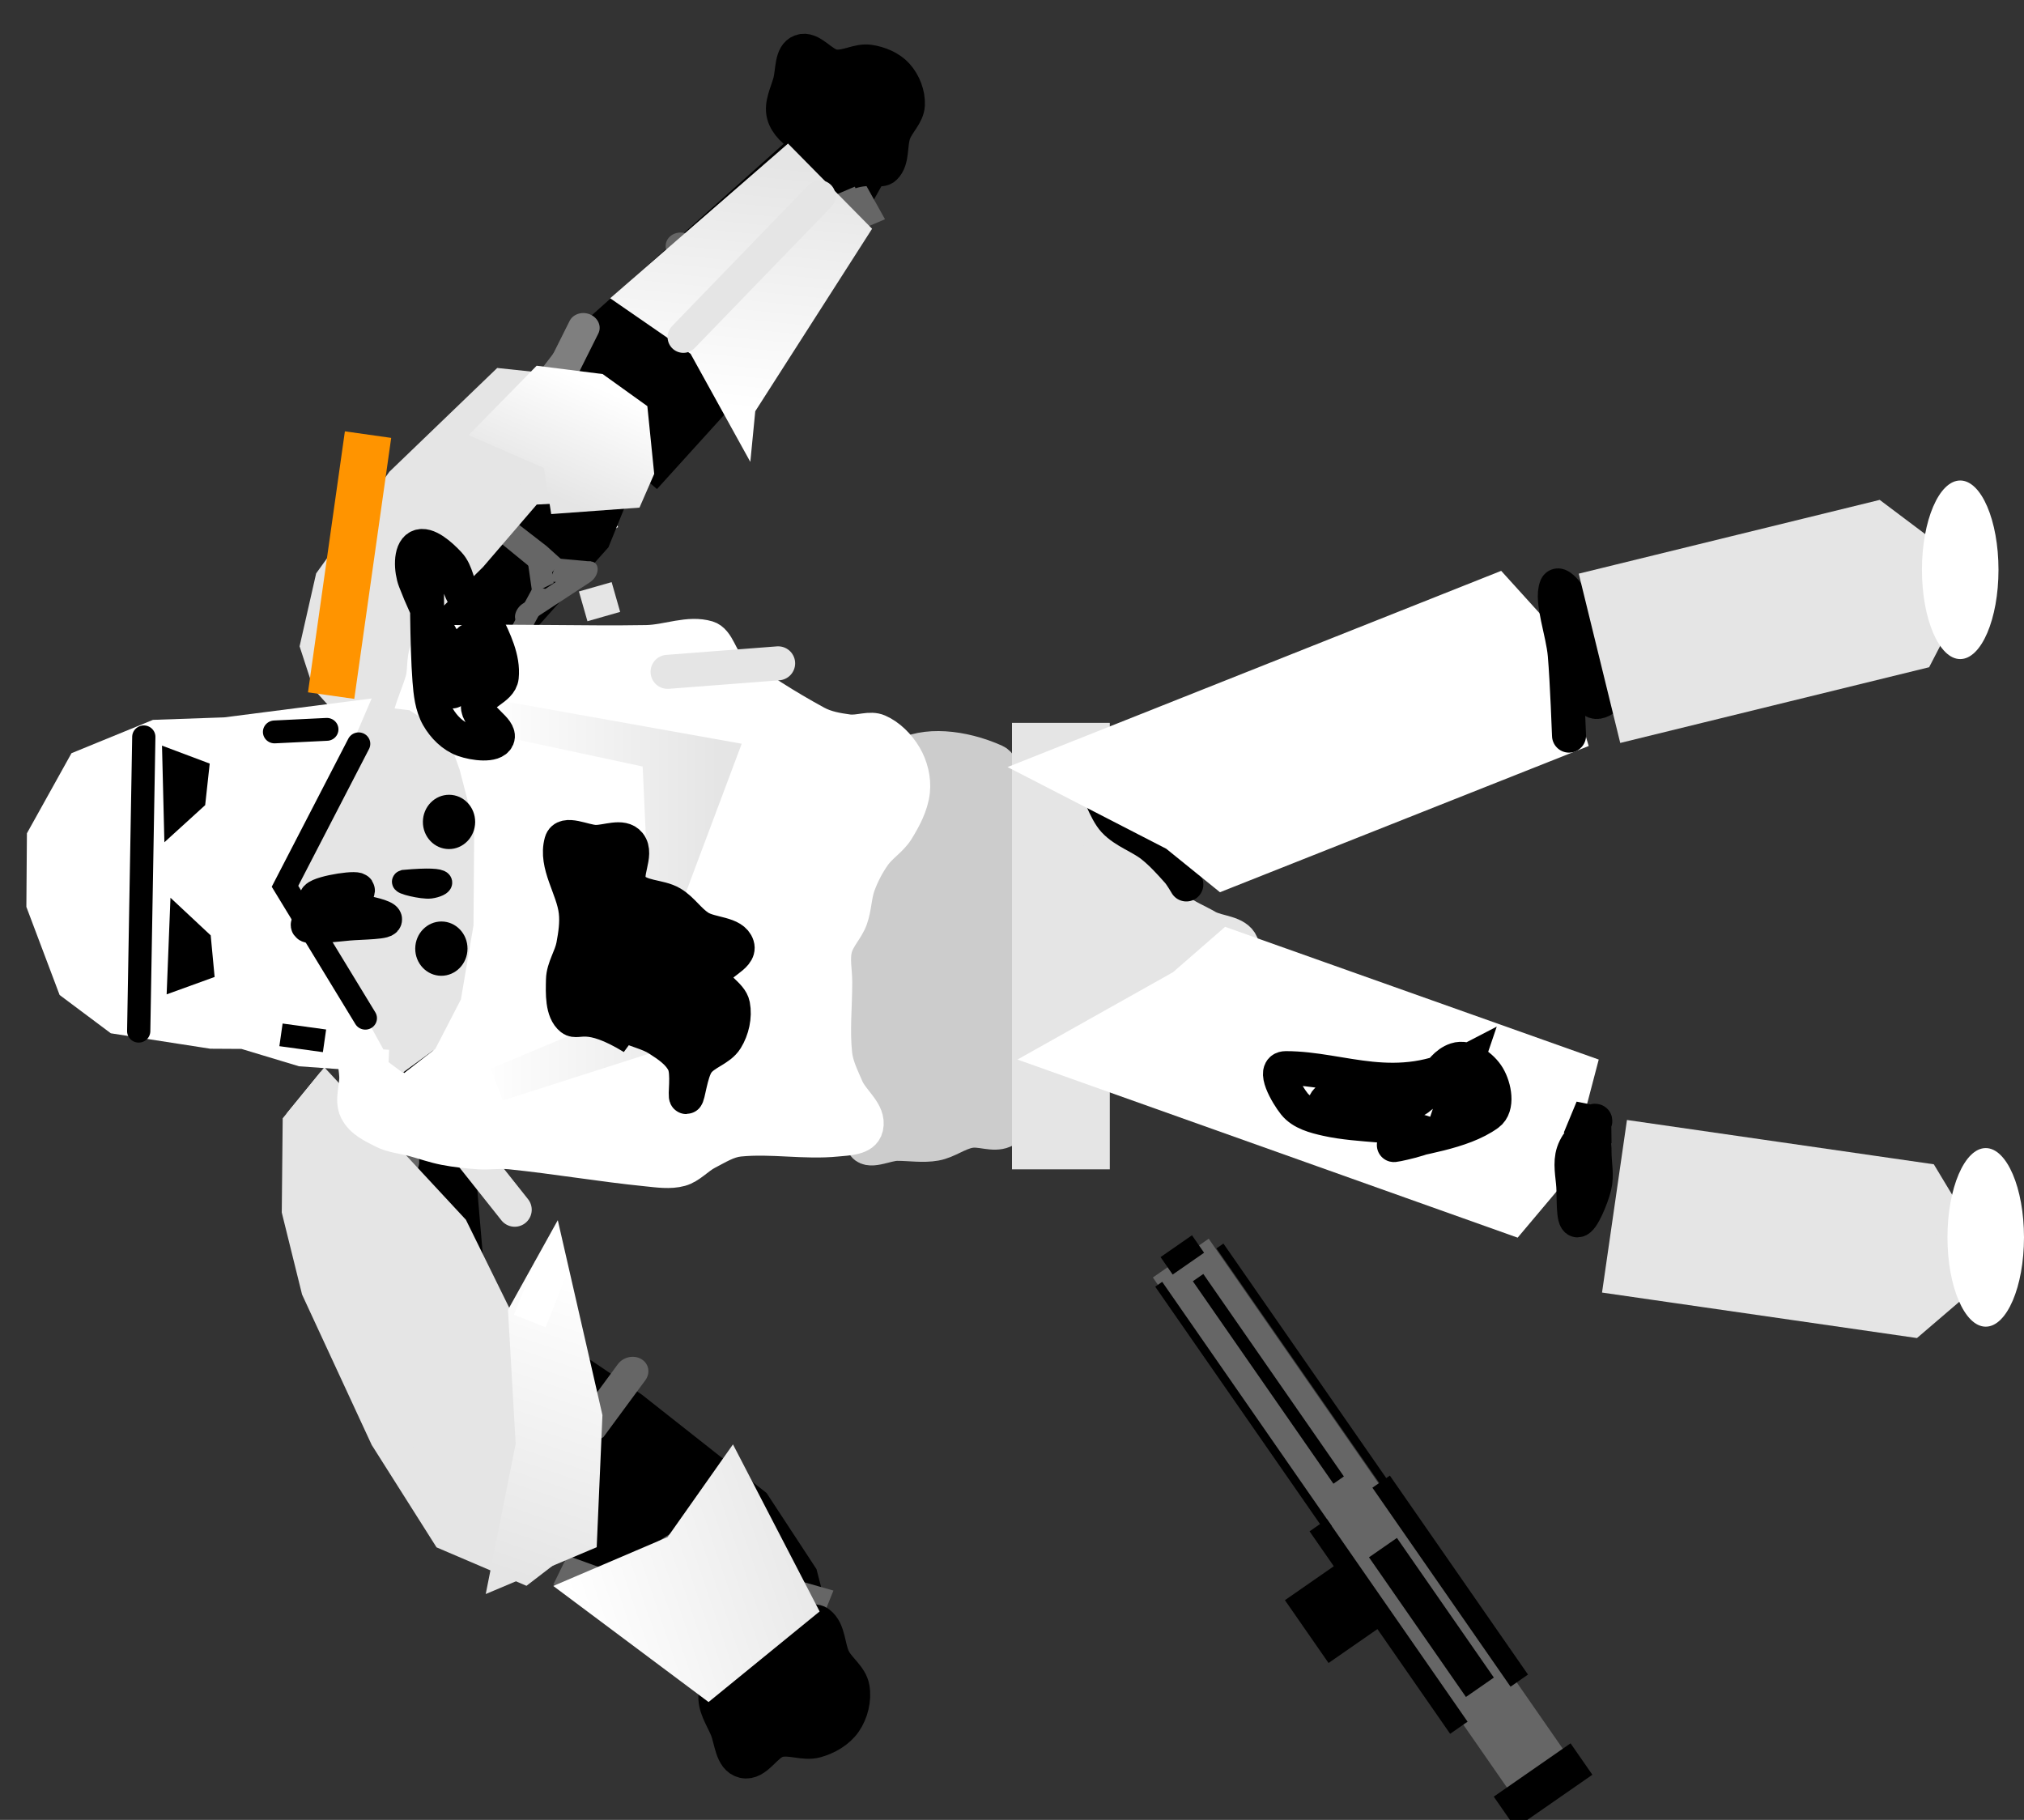 <svg version="1.1" width="119" height="107" viewBox="-1 1 119 107" xmlns="http://www.w3.org/2000/svg" xmlns:xlink="http://www.w3.org/1999/xlink">
  <rect x="-1" y="1" width="119" height="107" fill="#333333" stroke="none"/>
  <defs>
    <linearGradient id="grad_1" y2="1">
      <stop offset="0" stop-color="#E5E5E5" stop-opacity="1"/>
      <stop offset="1" stop-color="#FFFFFF" stop-opacity="1"/>
    </linearGradient>
    <linearGradient id="grad_2" y2="1">
      <stop offset="0" stop-color="#E5E5E5" stop-opacity="1"/>
      <stop offset="1" stop-color="#FFFFFF" stop-opacity="1"/>
    </linearGradient>
    <linearGradient id="grad_3" x2="1">
      <stop offset="0" stop-color="#FFFFFF" stop-opacity="1"/>
      <stop offset="1" stop-color="#E5E5E5" stop-opacity="1"/>
    </linearGradient>
    <linearGradient id="grad_4" x2="1">
      <stop offset="0" stop-color="#FFFFFF" stop-opacity="1"/>
      <stop offset="1" stop-color="#E5E5E5" stop-opacity="1"/>
    </linearGradient>
    <linearGradient id="grad_5" y2="1">
      <stop offset="0" stop-color="#FFFFFF" stop-opacity="1"/>
      <stop offset="1" stop-color="#E5E5E5" stop-opacity="1"/>
    </linearGradient>
    <linearGradient id="grad_6" y2="1">
      <stop offset="0" stop-color="#FFFFFF" stop-opacity="1"/>
      <stop offset="1" stop-color="#E5E5E5" stop-opacity="1"/>
    </linearGradient>
    <linearGradient id="grad_7" x2="1">
      <stop offset="0" stop-color="#E5E5E5" stop-opacity="1"/>
      <stop offset="1" stop-color="#FFFFFF" stop-opacity="1"/>
    </linearGradient>
    <linearGradient id="grad_8" x2="1">
      <stop offset="0" stop-color="#E5E5E5" stop-opacity="1"/>
      <stop offset="1" stop-color="#FFFFFF" stop-opacity="1"/>
    </linearGradient>
    <linearGradient id="grad_9" x2="1">
      <stop offset="0" stop-color="#FFFFFF" stop-opacity="1"/>
      <stop offset="1" stop-color="#E5E5E5" stop-opacity="1"/>
    </linearGradient>
    <linearGradient id="grad_10" x2="1">
      <stop offset="0" stop-color="#FFFFFF" stop-opacity="1"/>
      <stop offset="1" stop-color="#E5E5E5" stop-opacity="1"/>
    </linearGradient>
  </defs>
  <!-- Exported by Scratch - http://scratch.mit.edu/ -->
  <g id="ID0.19291222700849175">
    <g id="ID0.14247039007022977">
      <path id="ID0.37114523351192474" fill="none" stroke="#7F7F7F" stroke-width="2" stroke-linecap="round" d="M 258.750 221.750 Z " transform="matrix(0.292, 0.847, -0.945, 0.326, 161.45, -202.75)"/>
      <path id="ID0.03274270240217447" fill="#000000" stroke="#000000" stroke-width="2" stroke-linecap="round" d="M 257.050 221 L 276.500 212.250 L 276.250 210.750 L 274.250 206 L 270.750 205.750 L 265.250 207 L 256.650 211.950 L 251.750 215.250 L 257.050 221 Z " transform="matrix(0.292, 0.847, -0.945, 0.326, 161.45, -202.75)"/>
      <path id="ID0.03397843614220619" fill="none" stroke="#666666" stroke-width="2" stroke-linecap="round" d="M 254.500 211.250 L 257 214.500 L 258 218.500 " transform="matrix(0.292, 0.847, -0.945, 0.326, 161.45, -202.75)"/>
      <path id="ID0.07423052238300443" fill="none" stroke="#666666" stroke-width="2" stroke-linecap="round" d="M 265.250 219 L 267.500 216.500 Z " transform="matrix(0.292, 0.847, -0.945, 0.326, 161.45, -202.75)"/>
      <path id="ID0.12485550902783871" fill="none" stroke="#666666" stroke-width="2" stroke-linecap="round" d="M 267.500 216.500 L 265.750 209.750 " transform="matrix(0.292, 0.847, -0.945, 0.326, 161.45, -202.75)"/>
      <path id="ID0.6831944277510047" fill="none" stroke="#666666" stroke-width="2" stroke-linecap="round" d="M 271.750 205 L 274 206.750 Z " transform="matrix(0.292, 0.847, -0.945, 0.326, 161.45, -202.75)"/>
      <path id="ID0.10246130172163248" fill="none" stroke="#666666" stroke-width="2" stroke-linecap="round" d="M 274 206.750 L 275.750 211 " transform="matrix(0.292, 0.847, -0.945, 0.326, 161.45, -202.75)"/>
    </g>
    <path id="ID0.1270430744625628" fill="#000000" stroke="#000000" stroke-width="2" stroke-linecap="round" d="M 241.250 181 C 240.868 179.724 240.166 179.463 240.250 179 C 240.387 178.245 241.304 177.875 241.750 177.250 C 242.140 176.704 242.213 175.903 242.750 175.500 C 243.299 175.088 244.070 174.909 244.750 175 C 245.415 175.089 246.046 175.505 246.500 176 C 247.003 176.549 246.995 177.453 247.500 178 C 248.033 178.577 249.310 178.488 249.500 179.250 C 249.674 179.945 248.713 180.453 248.250 181 C 247.794 181.539 247.415 182.262 246.750 182.500 C 246.118 182.726 245.361 182.528 244.750 182.250 C 243.489 181.677 242.373 180.811 241.250 180 Z " transform="matrix(-0.455, 0.891, -0.891, -0.455, 315.95, -36.2)"/>
    <path id="ID0.3276327238418162" fill="url(#grad_1)" stroke="url(#grad_2)" stroke-width="2" stroke-linecap="round" d="M 235.500 192.750 L 240 196.500 L 241.500 187.750 L 235.250 185 L 230.250 192 L 235.500 192.750 Z " transform="matrix(-0.455, 0.891, -0.891, -0.455, 317.8, -29.95)"/>
  </g>
  <path id="ID0.6808496844023466" fill="#CCCCCC" stroke="#CCCCCC" stroke-width="2" stroke-linecap="round" d="M 253.250 171.750 C 254.606 170.925 256.824 171.144 258.750 172 C 259.377 172.279 259.137 173.323 259.250 174 C 259.388 174.825 259.456 175.665 259.500 176.500 C 259.539 177.248 259.452 178.002 259.500 178.750 C 259.618 180.585 259.757 182.427 260 184.250 C 260.091 184.930 260.415 185.569 260.500 186.250 C 260.583 186.911 260.500 187.584 260.500 188.250 C 260.500 188.916 260.458 189.585 260.500 190.250 C 260.542 190.920 260.976 191.618 260.750 192.250 C 260.512 192.915 259.899 193.472 259.250 193.750 C 258.638 194.012 257.905 193.627 257.250 193.750 C 256.551 193.881 255.950 194.376 255.250 194.500 C 254.512 194.630 253.749 194.500 253 194.500 C 252.334 194.500 251.262 195.112 251 194.500 C 250.311 192.891 250.866 190.996 250.750 189.250 C 250.700 188.498 250.725 187.720 250.500 187 C 250.300 186.359 249.749 185.873 249.500 185.250 C 249.245 184.613 249.080 183.932 249 183.250 C 248.912 182.506 248.877 181.739 249 181 C 249.130 180.221 249.587 179.523 249.750 178.750 C 249.922 177.931 249.912 177.082 250 176.250 C 250.079 175.500 249.948 174.691 250.250 174 C 250.558 173.297 251.289 172.864 251.750 172.250 C 252.041 171.862 251.973 171.019 252.500 171 Z " transform="matrix(1, 0, 0, 1, -201.25, -126.25)"/>
  <g id="ID0.9293869719840586">
    <g id="ID0.14247039007022977">
      <path id="ID0.37114523351192474" fill="none" stroke="#7F7F7F" stroke-width="2" stroke-linecap="round" d="M 255.250 223.250 L 258.750 221.750 Z " transform="matrix(0.17, -0.812, -0.907, -0.19, 189.95, 273.85)"/>
      <path id="ID0.03274270240217447" fill="#000000" stroke="#000000" stroke-width="2" stroke-linecap="round" d="M 258.750 221.750 L 275.950 210.400 L 275.450 210.100 L 274.250 206 L 271.050 206.900 L 266.150 208.150 L 256.900 212.550 L 251.750 215.250 L 256.250 222.500 Z " transform="matrix(0.17, -0.812, -0.907, -0.19, 189.95, 273.85)"/>
      <path id="ID0.47358463890850544" fill="none" stroke="#7F7F7F" stroke-width="2" stroke-linecap="round" d="M 256.250 222.500 L 260.500 221.500 " transform="matrix(0.17, -0.812, -0.907, -0.19, 189.95, 273.85)"/>
      <path id="ID0.07423052238300443" fill="none" stroke="#666666" stroke-width="2" stroke-linecap="round" d="M 267.500 216.500 Z " transform="matrix(0.17, -0.812, -0.907, -0.19, 189.95, 273.85)"/>
      <path id="ID0.12485550902783871" fill="none" stroke="#666666" stroke-width="2" stroke-linecap="round" d="M 267.500 216.500 L 265.750 209.750 " transform="matrix(0.17, -0.812, -0.907, -0.19, 189.95, 273.85)"/>
      <path id="ID0.6831944277510047" fill="none" stroke="#666666" stroke-width="2" stroke-linecap="round" d="M 271.750 205 L 274 206.750 Z " transform="matrix(0.17, -0.812, -0.907, -0.19, 189.95, 273.85)"/>
    </g>
    <path id="ID0.1270430744625628" fill="#000000" stroke="#000000" stroke-width="2" stroke-linecap="round" d="M 241.250 181 C 240.868 179.724 240.166 179.463 240.250 179 C 240.387 178.245 241.304 177.875 241.750 177.250 C 242.140 176.704 242.213 175.903 242.750 175.500 C 243.299 175.088 244.070 174.909 244.750 175 C 245.415 175.089 246.046 175.505 246.500 176 C 247.003 176.549 246.995 177.453 247.500 178 C 248.033 178.577 249.310 178.488 249.500 179.250 C 249.674 179.945 248.713 180.453 248.250 181 C 247.794 181.539 247.415 182.262 246.750 182.500 C 246.118 182.726 245.361 182.528 244.750 182.250 C 243.489 181.677 242.373 180.811 241.250 180 Z " transform="matrix(-0.522, -0.766, -0.766, 0.522, 313.6, 101.5)"/>
    <path id="ID0.5488511263392866" fill="none" stroke="#FFFFFF" stroke-width="2" stroke-linecap="round" d="M 230 164.750 L 233 162.500 Z " transform="matrix(0.09, -0.922, 0.922, 0.09, -138.05, 229.7)"/>
    <path id="ID0.7757535208947957" fill="url(#grad_3)" stroke="url(#grad_4)" stroke-width="2" stroke-linecap="round" d="M 239 172.500 L 250.750 178.500 L 254.500 174 L 245.250 165.250 L 242.750 169.750 L 238.750 172.500 Z " transform="matrix(0.09, -0.922, 0.922, 0.09, -138.05, 229.7)"/>
    <path id="ID0.7121986239217222" fill="none" stroke="#E5E5E5" stroke-width="2" stroke-linecap="round" d="M 252.750 176.250 L 243 168.500 " transform="matrix(0.09, -0.922, 0.922, 0.09, -138.05, 229.7)"/>
  </g>
  <g id="ID0.6674290727823973">
    <g id="ID0.27842102153226733">
      <path id="ID0.9092812556773424" fill="none" stroke="#7F7F7F" stroke-width="2" stroke-linecap="round" d="M 210 201.750 L 211.500 205 Z " transform="matrix(0.757, 0.355, -0.094, 0.89, -123.15, -182.5)"/>
      <path id="ID0.07252327119931579" fill="#000000" stroke="#000000" stroke-width="2" stroke-linecap="round" d="M 209.750 198.500 L 211 204.250 L 214 208.500 L 217.250 211.750 L 219.750 214.500 L 223.750 218 L 227 217.500 L 230.500 216.250 L 233.250 213.750 L 233.500 210.500 L 232.250 205.750 L 223.350 202.850 L 221.750 196 L 216.750 195.250 L 213.500 195.250 L 210.750 196.500 L 209.750 198.500 Z " transform="matrix(0.757, 0.355, -0.094, 0.89, -123.15, -182.5)"/>
      <path id="ID0.9874879629351199" fill="none" stroke="#666666" stroke-width="2" stroke-linecap="round" d="M 220 215.250 L 224.750 214.500 L 231 211.500 " transform="matrix(0.757, 0.355, -0.094, 0.89, -123.15, -182.5)"/>
      <path id="ID0.7177255218848586" fill="none" stroke="#666666" stroke-width="2" stroke-linecap="round" d="M 227.500 202.500 Z " transform="matrix(0.757, 0.355, -0.094, 0.89, -123.15, -182.5)"/>
      <path id="ID0.7820489848963916" fill="none" stroke="#666666" stroke-width="2" stroke-linecap="round" d="M 227.500 202.500 L 226.500 205.500 Z " transform="matrix(0.757, 0.355, -0.094, 0.89, -123.15, -182.5)"/>
      <path id="ID0.07331947470083833" fill="none" stroke="#666666" stroke-width="2" stroke-linecap="round" d="M 226.500 205.500 L 223.250 208 L 228.250 204 Z " transform="matrix(0.757, 0.355, -0.094, 0.89, -123.15, -182.5)"/>
      <path id="ID0.5798701946623623" fill="none" stroke="#666666" stroke-width="2" stroke-linecap="round" d="M 228.250 204 L 231.500 203.250 Z " transform="matrix(0.757, 0.355, -0.094, 0.89, -123.15, -182.5)"/>
      <path id="ID0.25665075331926346" fill="none" stroke="#666666" stroke-width="2" stroke-linecap="round" d="M 210.750 202 L 212.500 199.250 Z " transform="matrix(0.757, 0.355, -0.094, 0.89, -123.15, -182.5)"/>
      <path id="ID0.17844787426292896" fill="none" stroke="#666666" stroke-width="2" stroke-linecap="round" d="M 212.500 199.250 L 217.250 196 " transform="matrix(0.757, 0.355, -0.094, 0.89, -123.15, -182.5)"/>
    </g>
    <path id="ID0.4685869007371366" fill="none" stroke="#E5E5E5" stroke-width="2" stroke-linecap="round" d="M 215.250 195 L 222.250 194.250 " transform="matrix(0.535, 0.845, -0.845, 0.535, 74.5, -219.6)"/>
    <path id="ID0.5411469885148108" fill="none" stroke="#E5E5E5" stroke-width="2" stroke-linecap="round" d="M 210.250 199.250 L 211.250 202.250 Z " transform="matrix(0.535, 0.845, -0.845, 0.535, 74.5, -219.6)"/>
    <path id="ID0.08395055122673512" fill="#E5E5E5" stroke="#E5E5E5" stroke-width="2" stroke-linecap="round" d="M 211.250 202.250 L 215.500 205 L 220 206.500 L 229.500 207.750 L 236.250 207.750 L 240.250 205 L 240 202.250 L 234.500 197.750 L 227.750 195.250 L 228.250 198.750 L 221.250 198 L 210.500 200 Z " transform="matrix(0.535, 0.845, -0.845, 0.535, 74.5, -219.6)"/>
    <path id="ID0.2003131634555757" fill="url(#grad_5)" stroke="url(#grad_6)" stroke-width="2" stroke-linecap="round" d="M 227.750 197 L 234.500 200.750 L 239.750 205.750 L 240.500 201.250 L 234.750 197.250 L 226.250 194.250 Z " transform="matrix(0.535, 0.845, -0.845, 0.535, 74.5, -219.6)"/>
    <path id="ID0.8104176558554173" fill="none" stroke="#FFFFFF" stroke-width="2" stroke-linecap="round" d="M 226.250 194.250 L 228.250 197 Z " transform="matrix(0.535, 0.845, -0.845, 0.535, 74.5, -219.6)"/>
  </g>
  <g id="ID0.7123596165329218">
    <g id="ID0.27842102153226733">
      <path id="ID0.9092812556773424" fill="none" stroke="#7F7F7F" stroke-width="2" stroke-linecap="round" d="M 210 201.750 L 211.500 205 Z " transform="matrix(0.623, -0.1, 0.117, -0.666, -134.5, 193.2)"/>
      <path id="ID0.07252327119931579" fill="#000000" stroke="#000000" stroke-width="2" stroke-linecap="round" d="M 209.750 198.500 L 211 204.250 L 214 208.500 L 217.250 211.750 L 219.750 214.500 L 223.750 218 L 227 217.500 L 230.500 216.250 L 233.250 213.750 L 233.500 210.500 L 232.250 205.750 L 226 198.750 L 221.750 196 L 216.750 195.250 L 213.500 195.250 L 210.750 196.500 L 209.750 198.500 Z " transform="matrix(0.623, -0.1, 0.117, -0.666, -134.5, 193.2)"/>
      <path id="ID0.9874879629351199" fill="none" stroke="#666666" stroke-width="2" stroke-linecap="round" d="M 220 215.250 L 224.750 214.500 L 231 211.500 " transform="matrix(0.623, -0.1, 0.117, -0.666, -134.5, 193.2)"/>
      <path id="ID0.7177255218848586" fill="none" stroke="#666666" stroke-width="2" stroke-linecap="round" d="M 226 199 L 227.500 202.500 Z " transform="matrix(0.623, -0.1, 0.117, -0.666, -134.5, 193.2)"/>
      <path id="ID0.7820489848963916" fill="none" stroke="#666666" stroke-width="2" stroke-linecap="round" d="M 227.500 202.500 L 226.500 205.500 Z " transform="matrix(0.623, -0.1, 0.117, -0.666, -134.5, 193.2)"/>
      <path id="ID0.07331947470083833" fill="none" stroke="#666666" stroke-width="2" stroke-linecap="round" d="M 226.500 205.500 L 223.250 208 L 228.250 204 Z " transform="matrix(0.623, -0.1, 0.117, -0.666, -134.5, 193.2)"/>
      <path id="ID0.5798701946623623" fill="none" stroke="#666666" stroke-width="2" stroke-linecap="round" d="M 228.250 204 L 231.500 203.250 Z " transform="matrix(0.623, -0.1, 0.117, -0.666, -134.5, 193.2)"/>
      <path id="ID0.7602546201087534" fill="none" stroke="#666666" stroke-width="2" stroke-linecap="round" d="M 231.500 203.250 L 226.250 200.500 " transform="matrix(0.623, -0.1, 0.117, -0.666, -134.5, 193.2)"/>
      <path id="ID0.25665075331926346" fill="none" stroke="#666666" stroke-width="2" stroke-linecap="round" d="M 210.750 202 L 212.500 199.250 Z " transform="matrix(0.623, -0.1, 0.117, -0.666, -134.5, 193.2)"/>
      <path id="ID0.17844787426292896" fill="none" stroke="#666666" stroke-width="2" stroke-linecap="round" d="M 212.500 199.250 L 217.250 196 " transform="matrix(0.623, -0.1, 0.117, -0.666, -134.5, 193.2)"/>
    </g>
    <path id="ID0.7185955042950809" fill="#E5E5E5" stroke="#E5E5E5" stroke-width="2" stroke-linecap="round" d="M 209.500 163 L 213.250 161.250 L 219.500 160.500 L 224.500 162.500 L 231 164.500 L 233 168.500 L 235 168.500 L 238.500 166.500 L 239.500 163.750 L 238 159 L 227.750 154.750 L 218.500 152.750 L 213.250 153.750 L 211 155.750 L 208.750 160.750 Z " transform="matrix(0.302, -0.692, 0.692, 0.302, -153.4, 140.1)"/>
    <path id="ID0.07787397596985102" fill="url(#grad_7)" stroke="url(#grad_8)" stroke-width="2" stroke-linecap="round" d="M 233 162.500 L 233 157 L 238.250 159 L 239.500 163.250 L 238.750 166.750 L 234.750 169 L 232.750 169 L 230.250 164.250 Z " transform="matrix(0.302, -0.692, 0.692, 0.302, -151.15, 140.15)"/>
  </g>
  <path id="ID0.7799737355671823" fill="#FFFFFF" stroke="#FFFFFF" stroke-width="2" stroke-linecap="round" d="M 220 169 C 220.699 168.033 221.239 167.447 221.500 166.750 C 221.741 166.107 221.795 165.405 222 164.750 C 222.212 164.071 222.538 163.429 222.750 162.750 C 222.955 162.095 222.740 161.209 223.250 160.750 C 223.749 160.301 224.251 160.518 225.250 160.500 C 229.245 160.429 233.254 160.562 237.250 160.500 C 238.584 160.479 239.962 159.899 241.250 160.250 C 241.990 160.452 242.125 161.554 242.750 162 C 244.481 163.237 246.347 164.299 248.250 165.250 C 248.864 165.557 249.569 165.665 250.250 165.750 C 250.911 165.833 251.632 165.503 252.250 165.750 C 252.963 166.035 253.585 166.604 254 167.250 C 254.371 167.827 254.580 168.568 254.500 169.250 C 254.404 170.064 253.955 170.818 253.500 171.500 C 253.108 172.088 252.431 172.440 252 173 C 251.591 173.532 251.249 174.127 251 174.750 C 250.745 175.387 250.755 176.113 250.500 176.750 C 250.251 177.373 249.673 177.851 249.500 178.500 C 249.328 179.144 249.500 179.834 249.500 180.500 C 249.500 181.915 249.331 183.345 249.500 184.750 C 249.585 185.456 249.947 186.106 250.250 186.750 C 250.615 187.526 251.705 188.180 251.500 189 C 251.330 189.680 250.208 189.686 249.500 189.750 C 247.427 189.938 245.323 189.562 243.250 189.750 C 242.542 189.814 241.895 190.199 241.250 190.500 C 240.642 190.784 240.151 191.337 239.500 191.500 C 238.773 191.682 237.996 191.568 237.250 191.500 C 234.329 191.234 231.420 190.772 228.500 190.500 C 227.770 190.432 227.165 190.539 226.500 190.500 C 225.747 190.456 224.992 190.381 224.250 190.250 C 223.574 190.131 222.916 189.917 222.250 189.750 C 221.584 189.583 220.872 189.540 220.250 189.250 C 219.601 188.947 218.840 188.631 218.500 188 C 218.184 187.414 218.542 186.665 218.500 186 C 218.458 185.330 218.278 184.671 218.250 184 C 218.195 182.669 218.148 181.328 218.250 180 C 218.315 179.154 218.561 178.328 218.750 177.500 C 219.227 175.413 219.830 173.349 220.250 171.250 C 220.414 170.430 220.276 169.556 220.500 168.750 Z " transform="matrix(0.914, 0, 0, 1, -179.85, -121.75)"/>
  <g id="ID0.40264286333695054">
    <path id="ID0.49205193808302283" fill="none" stroke="#000000" stroke-width="2" stroke-linecap="round" d="M 281.500 220.250 L 283.500 222.750 Z " transform="matrix(0.005, -0.672, 0.683, 0.004, -129.5, 251.85)"/>
    <path id="ID0.6961653321050107" fill="#E5E5E5" stroke="#E5E5E5" stroke-width="2" stroke-linecap="round" d="M 283.500 222.750 L 287.500 224.750 L 293.750 225.750 L 296.250 225.750 L 302.250 225.750 L 307 224.500 L 309.750 223.500 L 311.500 220.750 L 311.750 218.500 L 306.500 215 L 298 211.250 L 295.750 211.750 L 285 216.750 L 282 220.750 Z " transform="matrix(0.005, -0.672, 0.683, 0.004, -129.5, 251.85)"/>
    <path id="ID0.8880342552438378" fill="#FFFFFF" stroke="#FFFFFF" stroke-width="2" stroke-linecap="round" d="M 281.750 219.500 L 282.250 212 L 283.750 207 L 283.750 204.250 L 285 196 L 288 192 L 295.250 189.250 L 301.250 189.250 L 307.750 192.750 L 310.500 199.250 L 310.750 205.250 L 312.250 216.250 L 297.750 210.250 L 296.250 210.500 L 281.750 218.500 Z " transform="matrix(0.005, -0.672, 0.683, 0.004, -129.5, 251.85)"/>
    <path id="ID0.2065710425376892" fill="none" stroke="#000000" stroke-width="2" stroke-linecap="round" d="M 285.500 217.500 L 297 210.500 L 309.500 216.750 " transform="matrix(0.005, -0.672, 0.683, 0.004, -129.5, 251.85)"/>
    <path id="ID0.48756692185997963" fill="#000000" stroke="none" d="M 291.625 221.750 C 292.280 221.750 292.874 222.002 293.304 222.409 C 293.734 222.817 294 223.379 294 224 C 294 224.621 293.734 225.183 293.304 225.591 C 292.874 225.998 292.280 226.250 291.625 226.250 C 290.970 226.250 290.376 225.998 289.946 225.591 C 289.516 225.183 289.250 224.621 289.250 224 C 289.250 223.379 289.516 222.817 289.946 222.409 C 290.376 222.002 290.970 221.750 291.625 221.750 Z " transform="matrix(0.005, -0.672, 0.683, 0.004, -129.5, 251.85)"/>
    <path id="ID0.48756692185997963" fill="#000000" stroke="none" d="M 291.625 221.750 C 292.280 221.750 292.874 222.002 293.304 222.409 C 293.734 222.817 294 223.379 294 224 C 294 224.621 293.734 225.183 293.304 225.591 C 292.874 225.998 292.280 226.250 291.625 226.250 C 290.970 226.250 290.376 225.998 289.946 225.591 C 289.516 225.183 289.250 224.621 289.250 224 C 289.250 223.379 289.516 222.817 289.946 222.409 C 290.376 222.002 290.970 221.750 291.625 221.750 Z " transform="matrix(0.005, -0.672, 0.683, 0.004, -129.05, 244.4)"/>
    <path id="ID0.970818717032671" fill="none" stroke="#000000" stroke-width="2" stroke-linecap="round" d="M 297.500 220.750 C 297.921 225.096 297.133 223.974 297 223 C 296.912 222.355 297.381 220.371 297.500 220.750 Z " transform="matrix(0.005, -0.672, 0.683, 0.004, -129.5, 251.85)"/>
    <path id="ID0.17145189456641674" fill="none" stroke="#000000" stroke-width="2" stroke-linecap="round" d="M 310.750 214 L 310.500 209.500 " transform="matrix(0.005, -0.672, 0.683, 0.004, -129.5, 251.85)"/>
    <path id="ID0.757079342380166" fill="none" stroke="#000000" stroke-width="2" stroke-linecap="round" d="M 284 210.250 L 283.500 214 Z " transform="matrix(0.005, -0.672, 0.683, 0.004, -129.5, 251.85)"/>
    <path id="ID0.08801187295466661" fill="none" stroke="#000000" stroke-width="2" stroke-linecap="round" d="M 284.250 198 L 310 198.250 " transform="matrix(0.005, -0.672, 0.683, 0.004, -129.5, 251.85)"/>
    <path id="ID0.6463682795874774" fill="none" stroke="#000000" stroke-width="2" stroke-linecap="round" d="M 303.750 201.100 L 304.500 203.100 L 307 202.850 L 308.500 201.250 L 303.750 201.100 Z " transform="matrix(-0.005, 0.672, 0.683, 0.004, -126.6, -159.1)"/>
    <path id="ID0.6463682795874774" fill="none" stroke="#000000" stroke-width="2" stroke-linecap="round" d="M 303.750 201.100 L 304.500 203.100 L 307 202.850 L 308.500 201.250 L 303.750 201.100 Z " transform="matrix(0.005, -0.672, 0.683, 0.004, -129.35, 261.8)"/>
  </g>
  <path id="ID0.79099415615201" fill="none" stroke="#E5E5E5" stroke-width="2" stroke-linecap="round" d="M 208.750 160.750 L 209.250 162.500 Z " transform="matrix(1, 0, 0, 1, -174.75, -125.25)"/>
  <path id="ID0.39695568615570664" fill="none" stroke="#E5E5E5" stroke-width="2" stroke-linecap="round" d="M 213 165.750 L 219.500 165.250 " transform="matrix(1, 0, 0, 1, -174.75, -125.25)"/>
  <g id="ID0.001751068513840437">
    <path id="ID0.5001030243001878" fill="#666666" stroke="none" d="M 231.250 178.750 L 269.250 178.750 L 269.250 182.750 L 231.250 182.750 L 231.250 178.750 Z " transform="matrix(-0.57, -0.821, 0.821, -0.57, 73.5, 399.05)"/>
    <path id="ID0.7675469988025725" fill="#000000" stroke="none" d="M 268.500 157.250 L 270.750 157.250 L 270.750 162.750 L 268.500 162.750 L 268.500 157.250 Z " transform="matrix(-0.57, -0.821, 0.821, -0.57, 112.05, 418.55)"/>
    <path id="ID0.2516346615739167" fill="#000000" stroke="none" d="M 275.250 157.250 L 289.750 157.250 L 289.750 158.500 L 275.250 158.500 L 275.250 157.250 Z " transform="matrix(-0.57, -0.821, 0.821, -0.57, 112.05, 418.55)"/>
    <path id="ID0.903347207698971" fill="#000000" stroke="none" d="M 275.500 161.750 L 289.750 161.750 L 289.750 163 L 275.500 163 L 275.500 161.750 Z " transform="matrix(-0.57, -0.821, 0.821, -0.57, 112.05, 418.55)"/>
    <path id="ID0.7458858867175877" fill="#000000" stroke="none" d="M 289.250 158 L 306.750 158 L 306.750 158.500 L 289.250 158.500 L 289.250 158 Z " transform="matrix(-0.57, -0.821, 0.821, -0.57, 112.05, 418.55)"/>
    <path id="ID0.7458858867175877" fill="#000000" stroke="none" d="M 289.250 158 L 306.750 158 L 306.750 158.500 L 289.250 158.500 L 289.250 158 Z " transform="matrix(-0.57, -0.821, 0.821, -0.57, 115.65, 416.3)"/>
    <path id="ID0.07933818409219384" fill="#000000" stroke="none" d="M 276.500 159.250 L 286.500 159.250 L 286.500 161.250 L 276.500 161.250 L 276.500 159.250 Z " transform="matrix(-0.57, -0.821, 0.821, -0.57, 112.05, 418.55)"/>
    <path id="ID0.07934653153643012" fill="#000000" stroke="none" d="M 291.250 160 L 305.750 160 L 305.750 160.750 L 291.250 160.750 L 291.250 160 Z " transform="matrix(-0.57, -0.821, 0.821, -0.57, 112.05, 418.55)"/>
    <path id="ID0.04481094982475042" fill="#000000" stroke="none" d="M 282.750 153.750 L 287.250 153.750 L 287.250 157.500 L 282.750 157.500 L 282.750 153.750 Z " transform="matrix(-0.57, -0.821, 0.821, -0.57, 112.05, 418.55)"/>
    <path id="ID0.521635820157826" fill="#000000" stroke="none" d="M 306.750 159.250 L 308 159.250 L 308 161.500 L 306.750 161.500 L 306.750 159.250 Z " transform="matrix(-0.57, -0.821, 0.821, -0.57, 112.05, 418.55)"/>
  </g>
  <path id="ID0.6520715411752462" fill="url(#grad_9)" stroke="url(#grad_10)" stroke-width="2" stroke-linecap="round" d="M 239.500 184 L 227 188 L 236.500 184 L 236.750 178.750 L 234.750 176.250 L 236.750 174 L 236.500 168.500 L 226 166.250 L 240 168.750 L 237 176.750 L 239.500 184 Z " transform="matrix(1, 0, 0, 1, -198.75, -123.25)"/>
  <path id="ID0.5675142114050686" fill="#E5E5E5" stroke="none" d="M 256.500 169.250 L 262.250 169.250 L 262.250 195.500 L 256.500 195.500 L 256.500 169.250 Z " transform="matrix(1, 0, 0, 1, -198, -125.75)"/>
  <path id="ID0.679336684755981" fill="#E5E5E5" stroke="#E5E5E5" stroke-width="2" stroke-linecap="round" d="M 261.750 173.250 C 261.458 173.374 262.349 175.020 263 176 C 263.474 176.699 264.100 177.350 264.750 178 C 265.200 178.500 265.650 179.050 266.250 179.500 C 266.750 179.900 267.400 180.150 268 180.500 C 268.650 180.850 269.700 180.800 270 181.500 C 270.200 182.100 269.500 182.800 269 183.250 C 268.450 183.700 267.650 183.750 267 184 C 266.250 184.200 265.400 184.100 264.750 184.500 C 263.600 185.050 261.750 186.750 261.750 186.750 C 262 186.750 261.886 180.078 261.750 176.750 C 261.716 175.918 261.738 175.215 261.500 174.500 C 261.229 173.687 260.666 172.999 260.250 172.250 C 260.146 172.063 260.136 172.094 260.250 172.250 Z " transform="matrix(1, 0, 0, 1, -198, -125)"/>
  <path id="ID0.28812118293717504" fill="none" stroke="#000000" stroke-width="2" stroke-linecap="round" d="M 267.250 184.500 C 267.250 184.500 265.508 184.824 264.750 185.250 C 264.134 185.596 263.642 186.162 263.250 186.750 C 263.111 186.958 263.250 187.500 263.250 187.500 " transform="matrix(1, 0, 0, 1, -198, -125)"/>
  <path id="ID0.41788112046197057" fill="none" stroke="#000000" stroke-width="2" stroke-linecap="round" d="M 261.500 172.250 C 261.500 172.250 261.993 173.704 262.500 174.250 C 263.113 174.910 264.047 175.187 264.750 175.750 C 265.302 176.191 265.781 176.722 266.250 177.250 C 266.449 177.474 266.750 178 266.750 178 " transform="matrix(1, 0, 0, 1, -198, -125)"/>
  <path id="ID0.7218066295608878" fill="#FFFFFF" stroke="#FFFFFF" stroke-width="2" stroke-linecap="round" d="M 265.750 176 L 260.750 169.250 L 289 171.500 L 290 175 L 289 181 L 267.250 179.250 L 265.750 176 Z " transform="matrix(0.897, -0.442, 0.442, 0.897, -248.05, 9.65)"/>
  <path id="ID0.7218066295608878" fill="#FFFFFF" stroke="#FFFFFF" stroke-width="2" stroke-linecap="round" d="M 265.750 176 L 260.750 169.250 L 289 171.500 L 290 175 L 289 181 L 267.250 179.250 L 265.750 176 Z " transform="matrix(0.912, 0.409, 0.409, -0.912, -245.8, 110.8)"/>
  <path id="ID0.2614233624190092" fill="none" stroke="#000000" stroke-width="2" stroke-linecap="round" d="M 291.750 185.250 C 293 186.083 293 186.667 293 187.250 C 293 187.916 293.162 188.604 293 189.250 C 292.819 189.972 292.276 191.250 292 191.250 C 291.724 191.250 291.792 189.920 291.750 189.250 C 291.708 188.585 291.539 187.882 291.750 187.250 C 291.976 186.571 292.584 186.083 293 185.500 C 293.104 185.354 293 185.354 293 185.500 Z " transform="matrix(1, 0, 0, 1, -200.25, -118.5)"/>
  <path id="ID0.8766299458220601" fill="none" stroke="#000000" stroke-width="2" stroke-linecap="round" d="M 290.750 179.500 C 290.750 179.500 290.635 176.328 290.500 174.750 C 290.385 173.413 289.672 171.569 290 170.750 C 290.172 170.319 291.064 171.695 291.500 172.250 C 291.985 172.868 292.346 173.577 292.750 174.250 C 293.095 174.826 293.852 175.337 293.750 176 C 293.643 176.698 292.729 177.680 292.250 177.500 C 291.729 177.305 291.750 176.018 291.750 175.250 C 291.750 174.950 292.250 174.500 292.250 174.500 " transform="matrix(1, 0, 0, 1, -199.5, -135.25)"/>
  <path id="ID0.11455563455820084" fill="#E5E5E5" stroke="#E5E5E5" stroke-width="2" stroke-linecap="round" d="M 293.500 184 L 293.500 192.250 L 310.750 192.250 L 312.500 190.250 L 312.500 186.750 L 310.250 184 L 293.500 184 Z " transform="matrix(0.99, 0.143, -0.143, 0.99, -168.75, -156.15)"/>
  <path id="ID0.11455563455820084" fill="#E5E5E5" stroke="#E5E5E5" stroke-width="2" stroke-linecap="round" d="M 293.500 184 L 293.500 192.250 L 310.750 192.250 L 312.500 190.250 L 312.500 186.750 L 310.250 184 L 293.500 184 Z " transform="matrix(0.971, -0.238, 0.238, 0.971, -235.75, -73.35)"/>
  <path id="ID0.4144948120228946" fill="#FFFFFF" stroke="none" d="M 314.250 182.750 C 314.871 182.750 315.433 183.338 315.841 184.289 C 316.248 185.239 316.500 186.552 316.500 188 C 316.500 189.448 316.248 190.761 315.841 191.711 C 315.433 192.662 314.871 193.250 314.250 193.250 C 313.629 193.250 313.067 192.662 312.659 191.711 C 312.252 190.761 312 189.448 312 188 C 312 186.552 312.252 185.239 312.659 184.289 C 313.067 183.338 313.629 182.750 314.250 182.750 Z " transform="matrix(1, 0, 0, 1, -198.5, -114.25)"/>
  <path id="ID0.4144948120228946" fill="#FFFFFF" stroke="none" d="M 314.250 182.750 C 314.871 182.750 315.433 183.338 315.841 184.289 C 316.248 185.239 316.500 186.552 316.500 188 C 316.500 189.448 316.248 190.761 315.841 191.711 C 315.433 192.662 314.871 193.250 314.250 193.250 C 313.629 193.250 313.067 192.662 312.659 191.711 C 312.252 190.761 312 189.448 312 188 C 312 186.552 312.252 185.239 312.659 184.289 C 313.067 183.338 313.629 182.750 314.250 182.750 Z " transform="matrix(1, 0, 0, 1, -200, -153.5)"/>
  <path id="ID0.3255092413164675" fill="#FF9400" stroke="none" d="M 216.250 151.500 L 219 151.500 L 219 167 L 216.250 167 L 216.250 151.500 Z " transform="matrix(0.99, 0.14, -0.14, 0.99, -173.6, -153.9)"/>
  <path id="ID0.3587483284063637" fill="#000000" stroke="#000000" stroke-width="2" stroke-linecap="round" d="M 234.200 187 C 231.534 185.366 230.986 186.205 230.600 185.900 C 230.036 185.455 230.082 184.384 230.100 183.600 C 230.116 182.905 230.572 182.283 230.700 181.600 C 230.823 180.944 230.926 180.264 230.850 179.600 C 230.691 178.215 229.623 176.843 230 175.500 C 230.180 174.859 231.334 175.483 232 175.500 C 232.667 175.517 233.581 175.081 234 175.600 C 234.524 176.248 233.616 177.422 234.100 178.100 C 234.603 178.805 235.758 178.655 236.500 179.100 C 237.107 179.464 237.506 180.114 238.100 180.500 C 238.799 180.954 240.113 180.836 240.350 181.600 C 240.563 182.286 239.053 182.653 239 183.400 C 238.952 184.073 239.975 184.437 240.100 185.100 C 240.226 185.767 240.057 186.522 239.700 187.100 C 239.315 187.724 238.417 187.897 238 188.500 C 237.602 189.076 237.467 190.500 237.350 190.500 C 237.233 190.500 237.492 189.101 237.200 188.500 C 236.902 187.885 236.275 187.469 235.700 187.100 C 235.091 186.709 234.337 186.594 233.700 186.250 C 233.099 185.925 232.566 185.483 232 185.100 C 231.858 185.004 232.117 185.033 232 185.100 Z " transform="matrix(1, 0, 0, 1, -198, -125)"/>
  <path id="ID0.06928344396874309" fill="none" stroke="#000000" stroke-width="2" stroke-linecap="round" d="M 283.250 188.400 C 279.078 190.577 275.937 188.800 272.600 188.800 C 271.766 188.800 272.651 190.339 273.100 190.900 C 273.537 191.447 274.317 191.647 275 191.800 C 276.937 192.235 279.404 192.089 280.900 192.650 C 281.404 192.839 278.536 193.448 279 193.300 C 280.310 192.881 282.941 192.633 284.500 191.500 C 285.092 191.069 284.874 189.930 284.500 189.300 C 284.135 188.685 283.278 188.074 282.600 188.300 C 281.461 188.680 281.136 190.411 280 190.800 C 278.424 191.339 275.906 191.212 275 190.900 C 274.534 190.739 276.318 189.909 277.100 189.800 C 279.013 189.534 281.009 189.408 282.900 189.800 C 283.373 189.898 283.230 190.981 282.400 190.900 Z " transform="matrix(1, 0, 0, 1, -198, -125)"/>
  <path id="ID0.5993141802027822" fill="none" stroke="#000000" stroke-width="2" stroke-linecap="round" d="M 222.100 159.900 C 222.100 159.900 222.090 163.974 222.250 166 C 222.308 166.733 222.385 167.512 222.750 168.150 C 223.083 168.733 223.617 169.274 224.250 169.500 C 224.878 169.724 226.048 169.874 226.250 169.400 C 226.473 168.874 225.049 168.238 225.100 167.500 C 225.151 166.768 226.425 166.529 226.500 165.800 C 226.612 164.715 226.063 163.638 225.600 162.650 C 225.299 162.007 224.628 161.601 224.250 161 C 223.889 160.426 223.862 159.646 223.400 159.150 C 222.933 158.648 222.106 157.897 221.600 158.150 C 221.106 158.397 221.159 159.526 221.400 160.150 C 222.158 162.111 223.285 164.321 224.500 165.650 C 224.885 166.071 224.774 163.456 224.600 163.650 C 224.424 163.846 223.600 166.650 223.600 166.650 " transform="matrix(1, 0, 0, 1, -198, -125)"/>
  <path id="ID0.42123635578900576" fill="none" stroke="#000000" stroke-width="2" stroke-linecap="round" d="M 218 178.300 C 217.663 178.170 215.301 178.582 215.600 178.900 C 216.023 179.350 219.063 179.604 219.600 180 C 219.921 180.237 218.204 180.237 217.500 180.300 C 216.703 180.371 215.209 180.564 215.100 180.400 C 214.991 180.236 216.345 179.802 216.900 179.400 C 217.320 179.096 218.251 178.397 218 178.300 Z " transform="matrix(1, 0, 0, 1, -198, -125)"/>
</svg>
